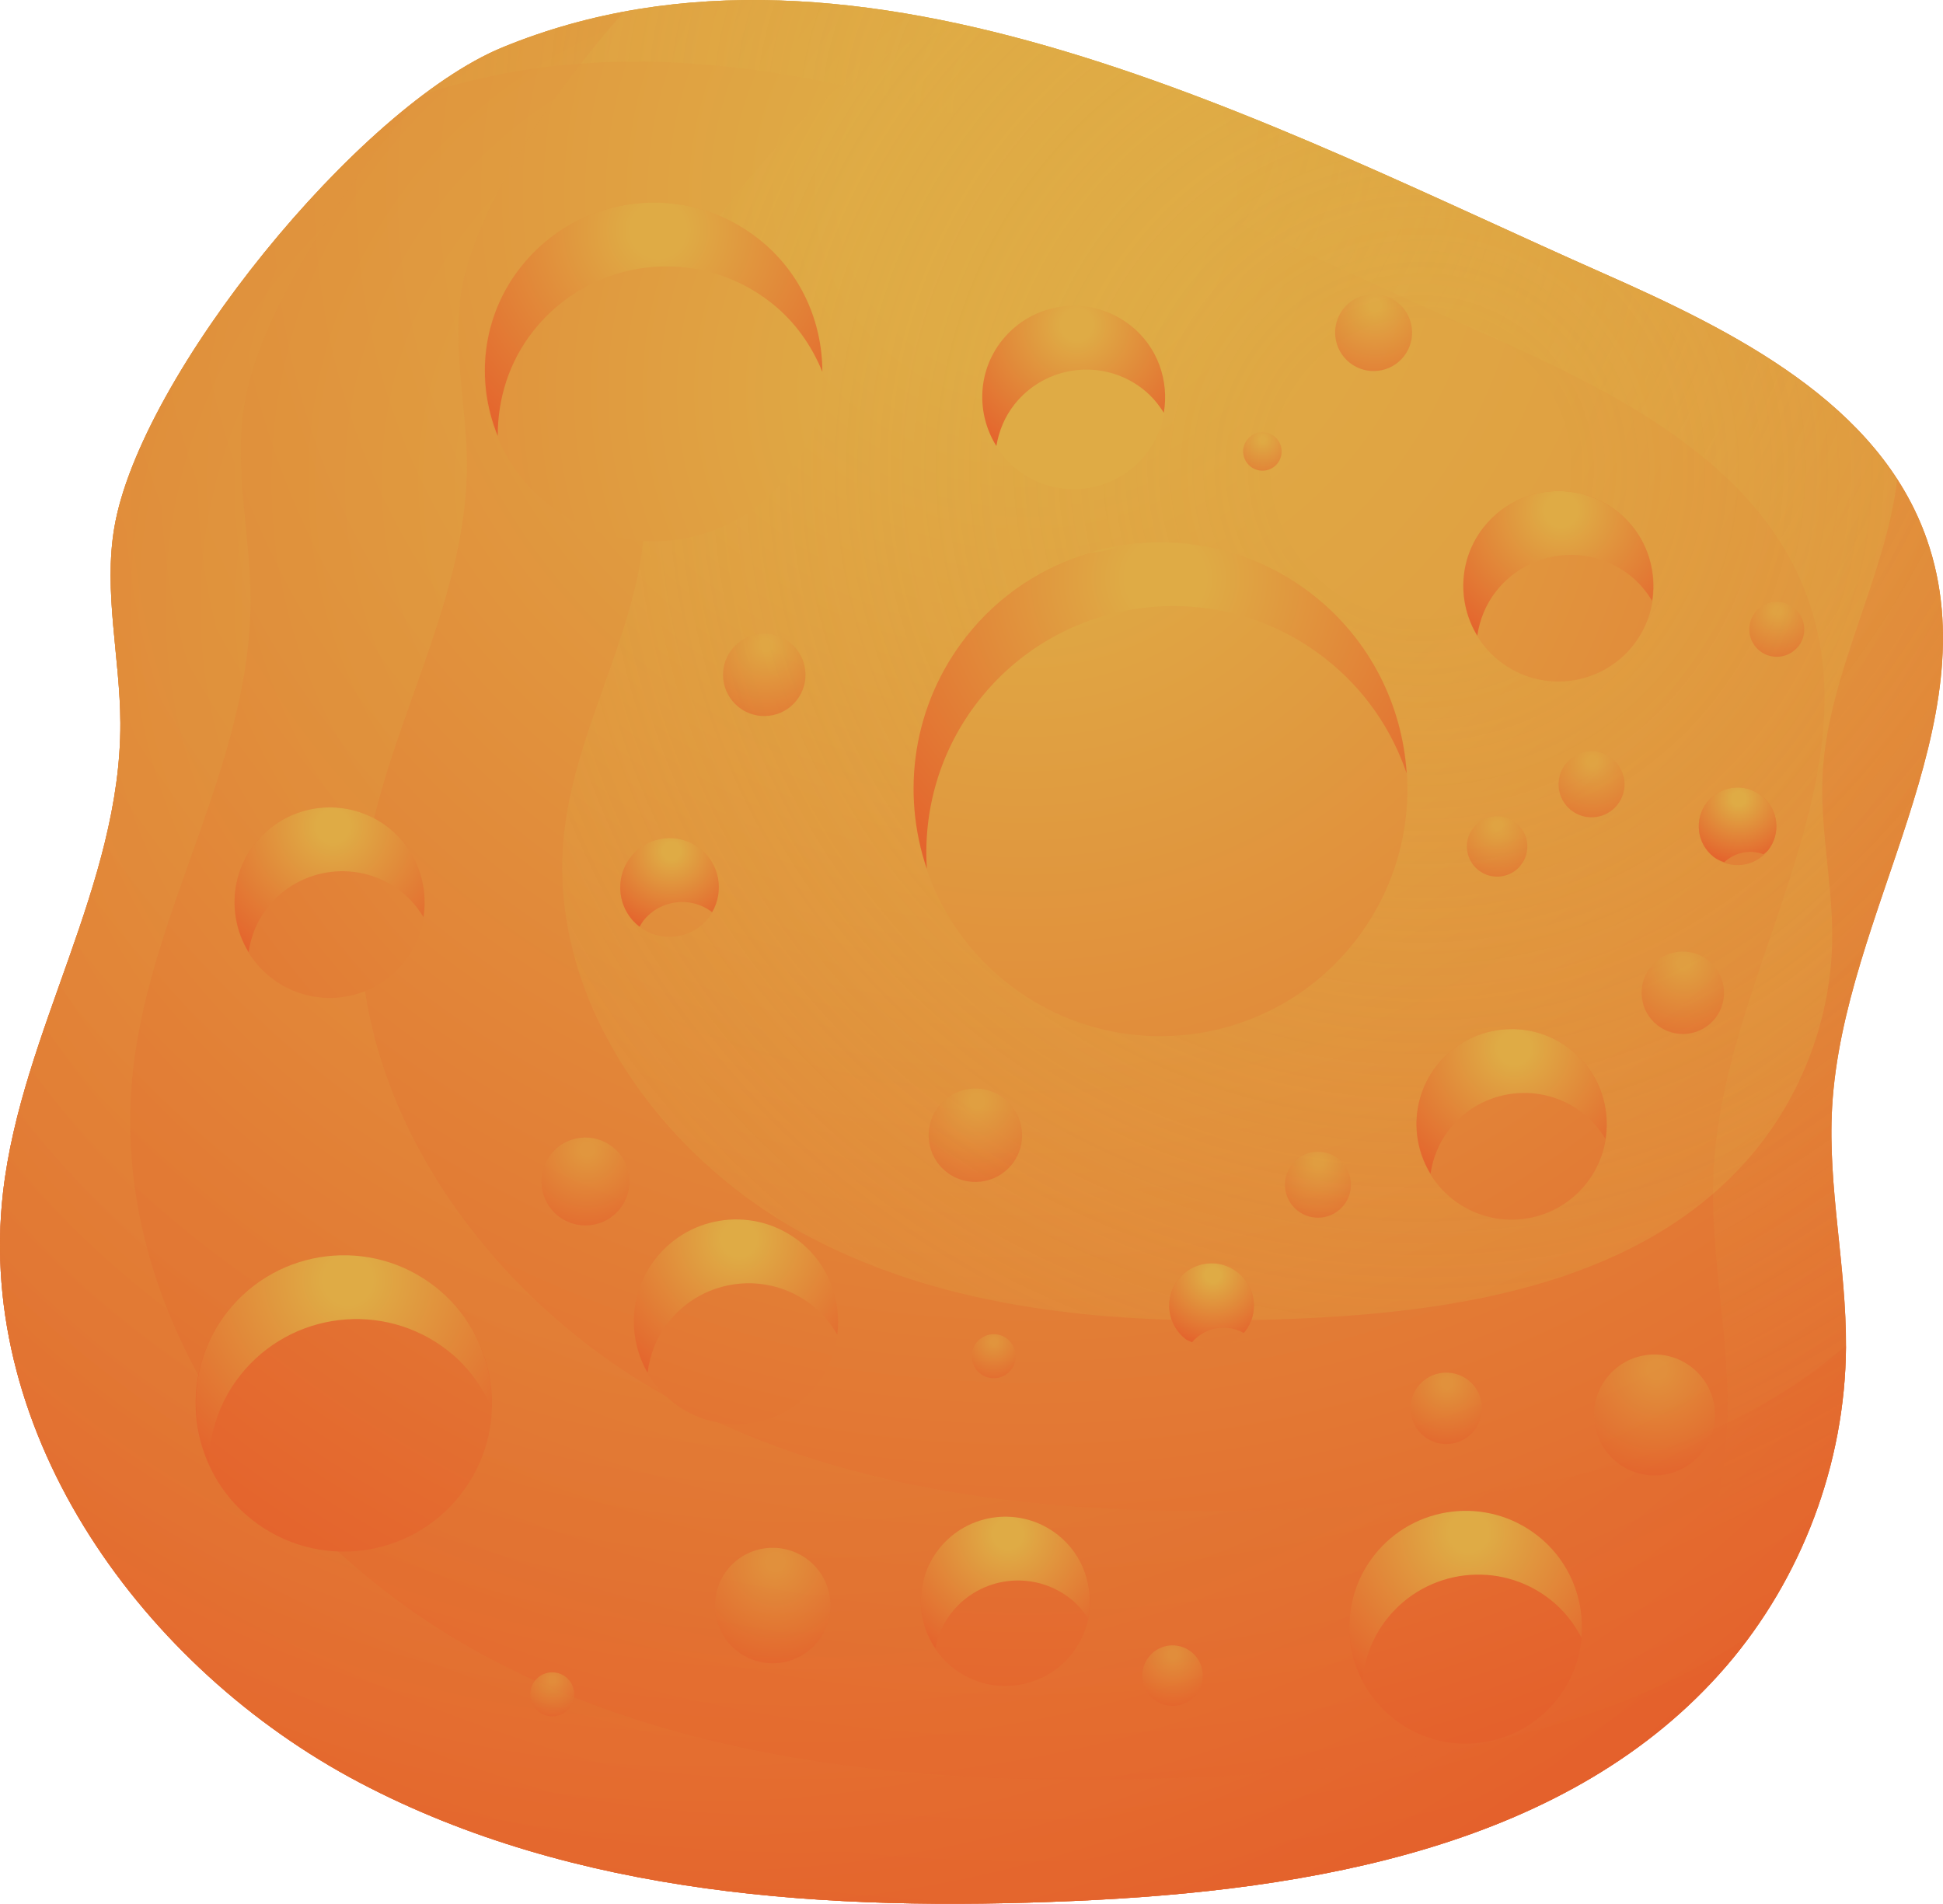 <?xml version="1.0" encoding="iso-8859-1"?>
<!-- Generator: Adobe Illustrator 23.0.3, SVG Export Plug-In . SVG Version: 6.00 Build 0)  -->
<svg version="1.1" id="BACKGROUND2" xmlns="http://www.w3.org/2000/svg" xmlns:xlink="http://www.w3.org/1999/xlink" x="0px"
	 y="0px" viewBox="0 0 40.275 39.464" style="enable-background:new 0 0 40.275 39.464;" xml:space="preserve">
<g>
	
		<radialGradient id="SVGID_1_" cx="52.164" cy="-185.656" r="45.606" gradientTransform="matrix(0.785 0.619 -0.619 0.785 -134.611 117.44)" gradientUnits="userSpaceOnUse">
		<stop  offset="0.082" style="stop-color:#DFAB45"/>
		<stop  offset="1" style="stop-color:#E64A24"/>
	</radialGradient>
	<path style="fill:url(#SVGID_1_);" d="M33.212,5.656c-6.703-2.964-15.397-7.724-22.798-4.673C7.43,2.213,2.908,7.789,2.371,10.93
		c-0.229,1.337,0.119,2.701,0.124,4.058c0.013,3.357-2.049,6.394-2.432,9.729c-0.578,5.029,2.905,9.872,7.384,12.232
		c4.479,2.36,9.747,2.677,14.805,2.458c4.931-0.213,10.314-1.13,13.534-4.872c1.566-1.819,2.461-4.204,2.478-6.605
		c0.012-1.665-0.382-3.32-0.287-4.983c0.232-4.03,3.292-7.948,1.965-11.76C38.959,8.361,35.949,6.866,33.212,5.656z"/>
	
		<radialGradient id="SVGID_2_" cx="52.164" cy="-185.656" r="45.606" gradientTransform="matrix(0.785 0.619 -0.619 0.785 -134.611 117.44)" gradientUnits="userSpaceOnUse">
		<stop  offset="0.082" style="stop-color:#DFAB45"/>
		<stop  offset="1" style="stop-color:#E64A24"/>
	</radialGradient>
	<path style="fill:url(#SVGID_2_);" d="M33.212,5.656c-6.703-2.964-15.397-7.724-22.798-4.673C7.43,2.213,2.908,7.789,2.371,10.93
		c-0.229,1.337,0.119,2.701,0.124,4.058c0.013,3.357-2.049,6.394-2.432,9.729c-0.578,5.029,2.905,9.872,7.384,12.232
		c4.479,2.36,9.747,2.677,14.805,2.458c4.931-0.213,10.314-1.13,13.534-4.872c1.566-1.819,2.461-4.204,2.478-6.605
		c0.012-1.665-0.382-3.32-0.287-4.983c0.232-4.03,3.292-7.948,1.965-11.76C38.959,8.361,35.949,6.866,33.212,5.656z"/>
	
		<radialGradient id="SVGID_3_" cx="52.581" cy="-187.974" r="37.283" gradientTransform="matrix(0.785 0.619 -0.619 0.785 -134.611 117.44)" gradientUnits="userSpaceOnUse">
		<stop  offset="0.082" style="stop-color:#DFAB45"/>
		<stop  offset="0.856" style="stop-color:#DFAB45;stop-opacity:0"/>
	</radialGradient>
	<path style="opacity:0.5;fill:url(#SVGID_3_);" d="M30.756,6.914c2.737,1.21,5.748,2.705,6.731,5.532
		c1.326,3.813-1.733,7.73-1.965,11.76c-0.096,1.663,0.299,3.318,0.287,4.983c-0.017,2.401-0.912,4.785-2.478,6.604
		c-0.691,0.803-1.487,1.469-2.351,2.033c1.84-0.73,3.502-1.776,4.807-3.291c1.566-1.819,2.461-4.204,2.478-6.604
		c0.012-1.665-0.382-3.32-0.287-4.983c0.232-4.03,3.292-7.948,1.965-11.76c-0.983-2.826-3.994-4.322-6.731-5.532
		c-6.703-2.964-15.397-7.724-22.798-4.673C9.91,1.19,9.361,1.529,8.796,1.952C16.01-0.436,24.304,4.061,30.756,6.914z"/>
	
		<radialGradient id="SVGID_4_" cx="62.14" cy="-186.237" r="38.102" gradientTransform="matrix(0.785 0.619 -0.619 0.785 -134.611 117.44)" gradientUnits="userSpaceOnUse">
		<stop  offset="0.082" style="stop-color:#DFAB45"/>
		<stop  offset="0.856" style="stop-color:#DFAB45;stop-opacity:0"/>
	</radialGradient>
	<path style="opacity:0.5;fill:url(#SVGID_4_);" d="M37.979,19.437c0.008-1.146-0.263-2.284-0.197-3.428
		c0.119-2.065,1.316-4.087,1.542-6.069c-1.32-2.043-3.811-3.266-6.113-4.284c-3.946-1.745-8.583-4.101-13.24-5.131
		c-0.388,0.099-0.773,0.217-1.152,0.373c-2.052,0.846-5.163,4.683-5.533,6.843c-0.157,0.92,0.082,1.858,0.085,2.792
		c0.009,2.309-1.409,4.399-1.673,6.693c-0.398,3.46,1.999,6.792,5.08,8.415c3.081,1.623,6.705,1.841,10.185,1.691
		c3.393-0.147,7.096-0.778,9.311-3.351C37.352,22.728,37.968,21.088,37.979,19.437z"/>
	
		<radialGradient id="SVGID_5_" cx="52.164" cy="-178.032" r="40.238" gradientTransform="matrix(0.785 0.619 -0.619 0.785 -134.611 117.44)" gradientUnits="userSpaceOnUse">
		<stop  offset="0.082" style="stop-color:#DFAB45"/>
		<stop  offset="1" style="stop-color:#E64A24"/>
	</radialGradient>
	<path style="opacity:0.5;fill:url(#SVGID_5_);" d="M38.264,27.931c0-0.013-0.002-0.026-0.002-0.039
		c-2.894,2.531-7.135,3.21-11.059,3.379c-4.486,0.194-9.159-0.087-13.132-2.181c-3.973-2.093-7.063-6.388-6.55-10.85
		c0.34-2.958,2.168-5.652,2.157-8.629c-0.004-1.203-0.313-2.413-0.11-3.599c0.272-1.589,1.694-3.878,3.355-5.756
		c-0.849,0.159-1.689,0.388-2.511,0.727C7.43,2.213,2.908,7.789,2.371,10.93c-0.229,1.337,0.119,2.701,0.124,4.058
		c0.013,3.357-2.049,6.394-2.432,9.729c-0.578,5.029,2.905,9.872,7.384,12.232c4.479,2.36,9.747,2.677,14.805,2.458
		c4.931-0.213,10.314-1.131,13.534-4.872C37.352,32.716,38.247,30.331,38.264,27.931z"/>
	
		<radialGradient id="SVGID_6_" cx="52.165" cy="-174.73" r="38.139" gradientTransform="matrix(0.785 0.619 -0.619 0.785 -134.611 117.44)" gradientUnits="userSpaceOnUse">
		<stop  offset="0.082" style="stop-color:#DFAB45"/>
		<stop  offset="1" style="stop-color:#E64A24"/>
	</radialGradient>
	<path style="opacity:0.5;fill:url(#SVGID_6_);" d="M24.951,36.834c-5.058,0.219-10.326-0.099-14.805-2.458
		c-4.479-2.36-7.963-7.202-7.384-12.232c0.383-3.335,2.445-6.372,2.432-9.729C5.189,11.059,4.841,9.695,5.07,8.357
		c0.3-1.756,1.847-4.273,3.674-6.367C5.975,4.086,2.814,8.336,2.371,10.93c-0.229,1.337,0.119,2.701,0.124,4.058
		c0.013,3.357-2.049,6.394-2.432,9.729c-0.578,5.029,2.905,9.872,7.384,12.232c4.479,2.36,9.747,2.677,14.805,2.458
		c4.931-0.213,10.314-1.131,13.534-4.872c0.177-0.205,0.342-0.42,0.501-0.638C33.106,36.041,28.886,36.664,24.951,36.834z"/>
	
		<radialGradient id="SVGID_7_" cx="54.675" cy="-182.415" r="37.702" gradientTransform="matrix(0.785 0.619 -0.619 0.785 -134.611 117.44)" gradientUnits="userSpaceOnUse">
		<stop  offset="0.082" style="stop-color:#DFAB45"/>
		<stop  offset="1" style="stop-color:#E64A24"/>
	</radialGradient>
	<path style="fill:url(#SVGID_7_);" d="M16.308,9.883c-1.2,1.523-3.407,1.784-4.93,0.584c-1.523-1.2-1.784-3.407-0.584-4.93
		c1.2-1.523,3.407-1.784,4.93-0.584C17.247,6.153,17.508,8.36,16.308,9.883z M8.057,17.161c-0.856-0.675-2.098-0.528-2.773,0.329
		c-0.675,0.856-0.528,2.098,0.329,2.773c0.856,0.675,2.098,0.528,2.773-0.329C9.061,19.078,8.914,17.836,8.057,17.161z
		 M27.222,12.339c-2.221-1.75-5.439-1.369-7.19,0.852c-1.75,2.22-1.369,5.439,0.852,7.19c2.221,1.75,5.439,1.369,7.19-0.852
		C29.824,17.308,29.443,14.089,27.222,12.339z M16.571,25.734c-0.92-0.725-2.253-0.567-2.979,0.353
		c-0.725,0.92-0.567,2.253,0.353,2.979c0.92,0.725,2.253,0.567,2.978-0.353C17.649,27.793,17.491,26.459,16.571,25.734z
		 M14.514,17.594c-0.444-0.35-1.088-0.274-1.438,0.17c-0.35,0.444-0.274,1.088,0.17,1.438c0.444,0.35,1.088,0.274,1.438-0.17
		C15.034,18.588,14.958,17.944,14.514,17.594z M9.028,26.68c-1.332-1.05-3.264-0.821-4.314,0.511
		c-1.05,1.332-0.821,3.264,0.511,4.314c1.332,1.05,3.264,0.821,4.314-0.511C10.59,29.661,10.361,27.73,9.028,26.68z M25.656,26.376
		c-0.381-0.3-0.932-0.235-1.233,0.146c-0.3,0.381-0.235,0.932,0.146,1.233c0.381,0.3,0.932,0.235,1.233-0.146
		C26.102,27.228,26.037,26.676,25.656,26.376z M31.875,31.837c-1.047-0.825-2.564-0.645-3.389,0.402
		c-0.825,1.047-0.645,2.564,0.401,3.389c1.047,0.825,2.564,0.645,3.389-0.401C33.102,34.179,32.922,32.662,31.875,31.837z
		 M33.526,10.603c-0.856-0.675-2.098-0.528-2.773,0.328c-0.675,0.856-0.528,2.098,0.328,2.773c0.856,0.675,2.098,0.528,2.773-0.328
		C34.529,12.52,34.382,11.278,33.526,10.603z M32.556,21.758c-0.856-0.675-2.098-0.528-2.773,0.329
		c-0.675,0.857-0.528,2.098,0.328,2.773c0.857,0.675,2.098,0.528,2.773-0.329C33.559,23.674,33.412,22.433,32.556,21.758z
		 M23.435,6.747c-0.825-0.65-2.02-0.508-2.67,0.316c-0.65,0.825-0.508,2.02,0.316,2.67c0.825,0.65,2.02,0.508,2.67-0.316
		C24.402,8.593,24.26,7.397,23.435,6.747z M36.515,16.498c-0.349-0.275-0.855-0.215-1.13,0.134c-0.275,0.349-0.215,0.855,0.134,1.13
		c0.349,0.275,0.855,0.215,1.13-0.134C36.924,17.279,36.864,16.773,36.515,16.498z M21.927,31.817
		c-0.761-0.6-1.865-0.469-2.465,0.292c-0.6,0.761-0.469,1.865,0.292,2.465c0.761,0.6,1.865,0.469,2.465-0.292
		C22.819,33.521,22.688,32.417,21.927,31.817z"/>
	<g>
		
			<radialGradient id="SVGID_8_" cx="60.938" cy="-164.935" r="4.394" gradientTransform="matrix(0.785 0.619 -0.619 0.785 -134.611 117.44)" gradientUnits="userSpaceOnUse">
			<stop  offset="0.082" style="stop-color:#DFAB45"/>
			<stop  offset="1" style="stop-color:#E64A24"/>
		</radialGradient>
		<path style="fill:url(#SVGID_8_);" d="M16.571,25.734c-0.92-0.725-2.253-0.567-2.978,0.353c-0.552,0.701-0.589,1.64-0.17,2.369
			c0.047-0.37,0.183-0.732,0.431-1.046c0.725-0.92,2.059-1.078,2.978-0.353c0.219,0.173,0.392,0.381,0.523,0.609
			C17.445,26.953,17.177,26.212,16.571,25.734z"/>
		
			<radialGradient id="SVGID_9_" cx="71.559" cy="-184.94" r="1.758" gradientTransform="matrix(0.785 0.619 -0.619 0.785 -134.611 117.44)" gradientUnits="userSpaceOnUse">
			<stop  offset="0.082" style="stop-color:#DFAB45"/>
			<stop  offset="1" style="stop-color:#E64A24"/>
		</radialGradient>
		<path style="fill:url(#SVGID_9_);" d="M35.519,17.761c0.068,0.053,0.145,0.084,0.222,0.112c0.224-0.206,0.533-0.269,0.812-0.165
			c0.031-0.029,0.068-0.047,0.095-0.081c0.275-0.349,0.215-0.855-0.134-1.13c-0.349-0.275-0.855-0.215-1.13,0.134
			C35.111,16.981,35.17,17.486,35.519,17.761z"/>
		
			<radialGradient id="SVGID_10_" cx="59.393" cy="-181.173" r="10.061" gradientTransform="matrix(0.785 0.619 -0.619 0.785 -134.611 117.44)" gradientUnits="userSpaceOnUse">
			<stop  offset="0.082" style="stop-color:#DFAB45"/>
			<stop  offset="1" style="stop-color:#E64A24"/>
		</radialGradient>
		<path style="fill:url(#SVGID_10_);" d="M23.251,11.309c-0.208,0.087-0.427,0.136-0.651,0.146c-0.981,0.29-1.886,0.871-2.567,1.736
			c-1.115,1.415-1.361,3.234-0.821,4.821c-0.079-1.217,0.268-2.465,1.082-3.498c1.75-2.22,4.969-2.602,7.19-0.852
			c0.806,0.635,1.366,1.465,1.673,2.369c-0.091-1.399-0.746-2.755-1.934-3.692C26.055,11.419,24.612,11.093,23.251,11.309z"/>
		
			<radialGradient id="SVGID_11_" cx="64.966" cy="-187.357" r="4.112" gradientTransform="matrix(0.785 0.619 -0.619 0.785 -134.611 117.44)" gradientUnits="userSpaceOnUse">
			<stop  offset="0.082" style="stop-color:#DFAB45"/>
			<stop  offset="1" style="stop-color:#E64A24"/>
		</radialGradient>
		<path style="fill:url(#SVGID_11_);" d="M30.621,13.177c0.05-0.326,0.174-0.645,0.392-0.922c0.675-0.856,1.917-1.004,2.773-0.328
			c0.191,0.15,0.34,0.332,0.46,0.528c0.104-0.68-0.142-1.395-0.721-1.851c-0.856-0.675-2.098-0.528-2.773,0.328
			C30.228,11.597,30.206,12.492,30.621,13.177z"/>
		
			<radialGradient id="SVGID_12_" cx="71.109" cy="-177.996" r="4.112" gradientTransform="matrix(0.785 0.619 -0.619 0.785 -134.611 117.44)" gradientUnits="userSpaceOnUse">
			<stop  offset="0.082" style="stop-color:#DFAB45"/>
			<stop  offset="1" style="stop-color:#E64A24"/>
		</radialGradient>
		<path style="fill:url(#SVGID_12_);" d="M29.652,24.331c0.05-0.326,0.174-0.645,0.392-0.922c0.675-0.856,1.917-1.004,2.773-0.329
			c0.191,0.15,0.341,0.332,0.46,0.528c0.104-0.68-0.142-1.395-0.721-1.851c-0.856-0.675-2.098-0.528-2.773,0.329
			C29.258,22.752,29.236,23.647,29.652,24.331z"/>
		
			<radialGradient id="SVGID_13_" cx="69.112" cy="-170.436" r="1.918" gradientTransform="matrix(0.785 0.619 -0.619 0.785 -134.611 117.44)" gradientUnits="userSpaceOnUse">
			<stop  offset="0.082" style="stop-color:#DFAB45"/>
			<stop  offset="1" style="stop-color:#E64A24"/>
		</radialGradient>
		<path style="fill:url(#SVGID_13_);" d="M24.424,26.522c-0.3,0.381-0.235,0.933,0.146,1.233c0.042,0.034,0.093,0.046,0.139,0.07
			c0.269-0.317,0.712-0.386,1.07-0.196c0.007-0.008,0.017-0.012,0.024-0.02c0.3-0.381,0.235-0.932-0.146-1.232
			C25.276,26.076,24.724,26.142,24.424,26.522z"/>
		
			<radialGradient id="SVGID_14_" cx="49.023" cy="-166.441" r="4.112" gradientTransform="matrix(0.785 0.619 -0.619 0.785 -134.611 117.44)" gradientUnits="userSpaceOnUse">
			<stop  offset="0.082" style="stop-color:#DFAB45"/>
			<stop  offset="1" style="stop-color:#E64A24"/>
		</radialGradient>
		<path style="fill:url(#SVGID_14_);" d="M5.545,18.813c0.675-0.857,1.917-1.004,2.773-0.329c0.191,0.15,0.341,0.332,0.46,0.528
			c0.104-0.68-0.142-1.395-0.721-1.851c-0.856-0.675-2.098-0.528-2.773,0.329c-0.525,0.666-0.547,1.561-0.131,2.245
			C5.203,19.409,5.326,19.09,5.545,18.813z"/>
		
			<radialGradient id="SVGID_15_" cx="69.105" cy="-163.582" r="3.688" gradientTransform="matrix(0.785 0.619 -0.619 0.785 -134.611 117.44)" gradientUnits="userSpaceOnUse">
			<stop  offset="0.082" style="stop-color:#DFAB45"/>
			<stop  offset="1" style="stop-color:#E64A24"/>
		</radialGradient>
		<path style="fill:url(#SVGID_15_);" d="M19.723,33.432c0.6-0.761,1.704-0.892,2.465-0.292c0.148,0.117,0.265,0.257,0.365,0.406
			c0.128-0.629-0.088-1.305-0.626-1.729c-0.761-0.6-1.865-0.469-2.465,0.292c-0.483,0.613-0.485,1.444-0.073,2.059
			C19.441,33.908,19.547,33.655,19.723,33.432z"/>
		
			<radialGradient id="SVGID_16_" cx="54.855" cy="-170.389" r="2.231" gradientTransform="matrix(0.785 0.619 -0.619 0.785 -134.611 117.44)" gradientUnits="userSpaceOnUse">
			<stop  offset="0.082" style="stop-color:#DFAB45"/>
			<stop  offset="1" style="stop-color:#E64A24"/>
		</radialGradient>
		<path style="fill:url(#SVGID_16_);" d="M13.076,17.764c-0.35,0.444-0.274,1.088,0.17,1.438c0.004,0.003,0.009,0.005,0.012,0.008
			c0.024-0.042,0.048-0.084,0.078-0.123c0.347-0.44,0.982-0.518,1.425-0.178c0.252-0.434,0.157-0.996-0.248-1.315
			C14.069,17.244,13.426,17.32,13.076,17.764z"/>
		
			<radialGradient id="SVGID_17_" cx="76.581" cy="-169.529" r="4.953" gradientTransform="matrix(0.785 0.619 -0.619 0.785 -134.611 117.44)" gradientUnits="userSpaceOnUse">
			<stop  offset="0.082" style="stop-color:#DFAB45"/>
			<stop  offset="1" style="stop-color:#E64A24"/>
		</radialGradient>
		<path style="fill:url(#SVGID_17_);" d="M28.747,33.561c0.825-1.047,2.343-1.227,3.389-0.401c0.28,0.22,0.492,0.492,0.646,0.789
			c0.07-0.785-0.242-1.588-0.907-2.112c-1.047-0.825-2.564-0.645-3.389,0.402c-0.605,0.767-0.665,1.785-0.244,2.6
			C28.282,34.388,28.446,33.943,28.747,33.561z"/>
		
			<radialGradient id="SVGID_18_" cx="55.091" cy="-159.246" r="6.196" gradientTransform="matrix(0.785 0.619 -0.619 0.785 -134.611 117.44)" gradientUnits="userSpaceOnUse">
			<stop  offset="0.082" style="stop-color:#DFAB45"/>
			<stop  offset="1" style="stop-color:#E64A24"/>
		</radialGradient>
		<path style="fill:url(#SVGID_18_);" d="M4.976,28.514c1.05-1.332,2.981-1.561,4.314-0.511c0.41,0.323,0.702,0.735,0.898,1.182
			c0.028-0.939-0.365-1.879-1.159-2.505c-1.332-1.05-3.264-0.821-4.314,0.511c-0.727,0.922-0.828,2.126-0.387,3.131
			C4.346,29.687,4.552,29.052,4.976,28.514z"/>
		
			<radialGradient id="SVGID_19_" cx="46.661" cy="-180.327" r="7.023" gradientTransform="matrix(0.785 0.619 -0.619 0.785 -134.611 117.44)" gradientUnits="userSpaceOnUse">
			<stop  offset="0.082" style="stop-color:#DFAB45"/>
			<stop  offset="1" style="stop-color:#E64A24"/>
		</radialGradient>
		<path style="fill:url(#SVGID_19_);" d="M11.055,6.86c1.2-1.523,3.407-1.784,4.93-0.584c0.494,0.389,0.84,0.889,1.061,1.432
			c-0.001-1.037-0.445-2.064-1.322-2.755c-1.523-1.2-3.73-0.939-4.93,0.584c-0.811,1.029-0.939,2.365-0.477,3.498
			C10.316,8.272,10.546,7.505,11.055,6.86z"/>
		
			<radialGradient id="SVGID_20_" cx="54.693" cy="-184.161" r="3.97" gradientTransform="matrix(0.785 0.619 -0.619 0.785 -134.611 117.44)" gradientUnits="userSpaceOnUse">
			<stop  offset="0.082" style="stop-color:#DFAB45"/>
			<stop  offset="1" style="stop-color:#E64A24"/>
		</radialGradient>
		<path style="fill:url(#SVGID_20_);" d="M20.653,9.246c0.051-0.304,0.169-0.601,0.373-0.86c0.65-0.825,1.846-0.966,2.67-0.316
			c0.177,0.139,0.315,0.307,0.428,0.487c0.112-0.663-0.124-1.365-0.689-1.81c-0.825-0.65-2.02-0.508-2.67,0.316
			C20.254,7.711,20.239,8.585,20.653,9.246z"/>
	</g>
	
		<radialGradient id="SVGID_21_" cx="63.041" cy="-170.242" r="2.117" gradientTransform="matrix(0.785 0.619 -0.619 0.785 -134.611 117.44)" gradientUnits="userSpaceOnUse">
		<stop  offset="0.082" style="stop-color:#DFAB45"/>
		<stop  offset="1" style="stop-color:#E64A24"/>
	</radialGradient>
	<path style="opacity:0.5;fill:url(#SVGID_21_);" d="M20.979,24.133c-0.331,0.42-0.94,0.492-1.361,0.161s-0.492-0.94-0.161-1.361
		c0.331-0.42,0.94-0.492,1.36-0.161C21.238,23.104,21.31,23.713,20.979,24.133z"/>
	
		<radialGradient id="SVGID_22_" cx="66.404" cy="-166.535" r="0.996" gradientTransform="matrix(0.785 0.619 -0.619 0.785 -134.611 117.44)" gradientUnits="userSpaceOnUse">
		<stop  offset="0.082" style="stop-color:#DFAB45"/>
		<stop  offset="1" style="stop-color:#E64A24"/>
	</radialGradient>
	<path style="opacity:0.5;fill:url(#SVGID_22_);" d="M20.957,28.396c-0.156,0.198-0.442,0.232-0.64,0.076
		c-0.198-0.156-0.232-0.442-0.076-0.64c0.156-0.198,0.442-0.232,0.64-0.076C21.079,27.912,21.113,28.199,20.957,28.396z"/>
	
		<radialGradient id="SVGID_23_" cx="65.674" cy="-160.138" r="2.615" gradientTransform="matrix(0.785 0.619 -0.619 0.785 -134.611 117.44)" gradientUnits="userSpaceOnUse">
		<stop  offset="0.082" style="stop-color:#DFAB45"/>
		<stop  offset="1" style="stop-color:#E64A24"/>
	</radialGradient>
	<path style="opacity:0.5;fill:url(#SVGID_23_);" d="M16.957,34.023c-0.409,0.519-1.162,0.608-1.681,0.199
		c-0.519-0.409-0.608-1.161-0.199-1.681c0.409-0.519,1.162-0.608,1.681-0.199C17.277,32.752,17.366,33.504,16.957,34.023z"/>
	
		<radialGradient id="SVGID_24_" cx="63.555" cy="-155.366" r="0.996" gradientTransform="matrix(0.785 0.619 -0.619 0.785 -134.611 117.44)" gradientUnits="userSpaceOnUse">
		<stop  offset="0.082" style="stop-color:#DFAB45"/>
		<stop  offset="1" style="stop-color:#E64A24"/>
	</radialGradient>
	<path style="opacity:0.5;fill:url(#SVGID_24_);" d="M11.805,35.405c-0.156,0.198-0.442,0.232-0.64,0.076
		c-0.198-0.156-0.232-0.443-0.076-0.64c0.156-0.198,0.443-0.232,0.64-0.076C11.927,34.92,11.961,35.207,11.805,35.405z"/>
	
		<radialGradient id="SVGID_25_" cx="73.337" cy="-163.743" r="1.37" gradientTransform="matrix(0.785 0.619 -0.619 0.785 -134.611 117.44)" gradientUnits="userSpaceOnUse">
		<stop  offset="0.082" style="stop-color:#DFAB45"/>
		<stop  offset="1" style="stop-color:#E64A24"/>
	</radialGradient>
	<path style="opacity:0.5;fill:url(#SVGID_25_);" d="M24.797,35.123c-0.214,0.272-0.609,0.319-0.88,0.104
		c-0.272-0.214-0.319-0.608-0.104-0.88s0.608-0.319,0.88-0.104C24.964,34.457,25.011,34.852,24.797,35.123z"/>
	
		<radialGradient id="SVGID_26_" cx="57.311" cy="-164.448" r="1.992" gradientTransform="matrix(0.785 0.619 -0.619 0.785 -134.611 117.44)" gradientUnits="userSpaceOnUse">
		<stop  offset="0.082" style="stop-color:#DFAB45"/>
		<stop  offset="1" style="stop-color:#E64A24"/>
	</radialGradient>
	<path style="opacity:0.5;fill:url(#SVGID_26_);" d="M12.852,25.056c-0.312,0.395-0.885,0.463-1.281,0.152
		c-0.395-0.312-0.463-0.885-0.152-1.28c0.312-0.396,0.885-0.463,1.28-0.152C13.095,24.087,13.163,24.66,12.852,25.056z"/>
	
		<radialGradient id="SVGID_27_" cx="53.747" cy="-174.952" r="1.868" gradientTransform="matrix(0.785 0.619 -0.619 0.785 -134.611 117.44)" gradientUnits="userSpaceOnUse">
		<stop  offset="0.082" style="stop-color:#DFAB45"/>
		<stop  offset="1" style="stop-color:#E64A24"/>
	</radialGradient>
	<path style="opacity:0.5;fill:url(#SVGID_27_);" d="M16.513,14.518c-0.292,0.371-0.83,0.434-1.2,0.142
		c-0.371-0.292-0.434-0.83-0.142-1.2c0.292-0.371,0.83-0.434,1.201-0.142C16.742,13.61,16.805,14.148,16.513,14.518z"/>
	
		<radialGradient id="SVGID_28_" cx="59.193" cy="-184.675" r="0.872" gradientTransform="matrix(0.785 0.619 -0.619 0.785 -134.611 117.44)" gradientUnits="userSpaceOnUse">
		<stop  offset="0.082" style="stop-color:#DFAB45"/>
		<stop  offset="1" style="stop-color:#E64A24"/>
	</radialGradient>
	<path style="opacity:0.5;fill:url(#SVGID_28_);" d="M26.481,9.605c-0.136,0.173-0.387,0.203-0.56,0.066
		c-0.173-0.136-0.203-0.387-0.066-0.56c0.136-0.173,0.387-0.203,0.56-0.066C26.587,9.181,26.617,9.432,26.481,9.605z"/>
	
		<radialGradient id="SVGID_29_" cx="59.3" cy="-188.305" r="1.743" gradientTransform="matrix(0.785 0.619 -0.619 0.785 -134.611 117.44)" gradientUnits="userSpaceOnUse">
		<stop  offset="0.082" style="stop-color:#DFAB45"/>
		<stop  offset="1" style="stop-color:#E64A24"/>
	</radialGradient>
	<path style="opacity:0.5;fill:url(#SVGID_29_);" d="M29.099,7.388c-0.273,0.346-0.774,0.405-1.12,0.133
		c-0.346-0.273-0.406-0.774-0.133-1.12c0.273-0.346,0.774-0.405,1.12-0.133C29.312,6.54,29.372,7.042,29.099,7.388z"/>
	
		<radialGradient id="SVGID_30_" cx="67.981" cy="-181.409" r="1.37" gradientTransform="matrix(0.785 0.619 -0.619 0.785 -134.611 117.44)" gradientUnits="userSpaceOnUse">
		<stop  offset="0.082" style="stop-color:#DFAB45"/>
		<stop  offset="1" style="stop-color:#E64A24"/>
	</radialGradient>
	<path style="opacity:0.5;fill:url(#SVGID_30_);" d="M31.525,17.934c-0.214,0.272-0.608,0.319-0.88,0.104
		c-0.272-0.214-0.319-0.608-0.104-0.88s0.608-0.319,0.88-0.104C31.692,17.268,31.739,17.662,31.525,17.934z"/>
	
		<radialGradient id="SVGID_31_" cx="69.773" cy="-188.493" r="1.245" gradientTransform="matrix(0.785 0.619 -0.619 0.785 -134.611 117.44)" gradientUnits="userSpaceOnUse">
		<stop  offset="0.082" style="stop-color:#DFAB45"/>
		<stop  offset="1" style="stop-color:#E64A24"/>
	</radialGradient>
	<path style="opacity:0.5;fill:url(#SVGID_31_);" d="M37.277,13.398c-0.195,0.247-0.553,0.29-0.8,0.095
		c-0.247-0.195-0.29-0.553-0.095-0.8c0.195-0.247,0.553-0.29,0.8-0.095C37.429,12.792,37.472,13.151,37.277,13.398z"/>
	
		<radialGradient id="SVGID_32_" cx="68.696" cy="-183.669" r="1.494" gradientTransform="matrix(0.785 0.619 -0.619 0.785 -134.611 117.44)" gradientUnits="userSpaceOnUse">
		<stop  offset="0.082" style="stop-color:#DFAB45"/>
		<stop  offset="1" style="stop-color:#E64A24"/>
	</radialGradient>
	<path style="opacity:0.5;fill:url(#SVGID_32_);" d="M33.527,16.682c-0.234,0.297-0.664,0.347-0.96,0.114
		c-0.297-0.234-0.348-0.664-0.114-0.96c0.234-0.297,0.664-0.348,0.96-0.114S33.761,16.386,33.527,16.682z"/>
	
		<radialGradient id="SVGID_33_" cx="72.779" cy="-181.561" r="1.868" gradientTransform="matrix(0.785 0.619 -0.619 0.785 -134.611 117.44)" gradientUnits="userSpaceOnUse">
		<stop  offset="0.082" style="stop-color:#DFAB45"/>
		<stop  offset="1" style="stop-color:#E64A24"/>
	</radialGradient>
	<path style="opacity:0.5;fill:url(#SVGID_33_);" d="M35.553,21.109c-0.292,0.371-0.83,0.434-1.2,0.142s-0.434-0.83-0.142-1.2
		c0.292-0.371,0.83-0.434,1.2-0.142C35.781,20.2,35.845,20.738,35.553,21.109z"/>
	
		<radialGradient id="SVGID_34_" cx="77.558" cy="-174.593" r="2.74" gradientTransform="matrix(0.785 0.619 -0.619 0.785 -134.611 117.44)" gradientUnits="userSpaceOnUse">
		<stop  offset="0.082" style="stop-color:#DFAB45"/>
		<stop  offset="1" style="stop-color:#E64A24"/>
	</radialGradient>
	<path style="opacity:0.5;fill:url(#SVGID_34_);" d="M35.28,30.108c-0.429,0.544-1.217,0.637-1.761,0.209
		c-0.544-0.429-0.637-1.217-0.209-1.761c0.429-0.544,1.217-0.637,1.761-0.209C35.615,28.776,35.708,29.564,35.28,30.108z"/>
	
		<radialGradient id="SVGID_35_" cx="69.38" cy="-173.64" r="1.494" gradientTransform="matrix(0.785 0.619 -0.619 0.785 -134.611 117.44)" gradientUnits="userSpaceOnUse">
		<stop  offset="0.082" style="stop-color:#DFAB45"/>
		<stop  offset="1" style="stop-color:#E64A24"/>
	</radialGradient>
	<path style="opacity:0.5;fill:url(#SVGID_35_);" d="M27.856,24.982c-0.234,0.297-0.664,0.347-0.96,0.114
		c-0.297-0.234-0.348-0.664-0.114-0.96c0.234-0.297,0.664-0.348,0.96-0.114C28.039,24.256,28.09,24.686,27.856,24.982z"/>
	
		<radialGradient id="SVGID_36_" cx="74.312" cy="-171.684" r="1.619" gradientTransform="matrix(0.785 0.619 -0.619 0.785 -134.611 117.44)" gradientUnits="userSpaceOnUse">
		<stop  offset="0.082" style="stop-color:#DFAB45"/>
		<stop  offset="1" style="stop-color:#E64A24"/>
	</radialGradient>
	<path style="opacity:0.5;fill:url(#SVGID_36_);" d="M30.56,29.653c-0.253,0.321-0.719,0.376-1.04,0.123
		c-0.321-0.253-0.376-0.719-0.123-1.04c0.253-0.321,0.719-0.376,1.04-0.123C30.758,28.866,30.813,29.332,30.56,29.653z"/>
</g>
</svg>
